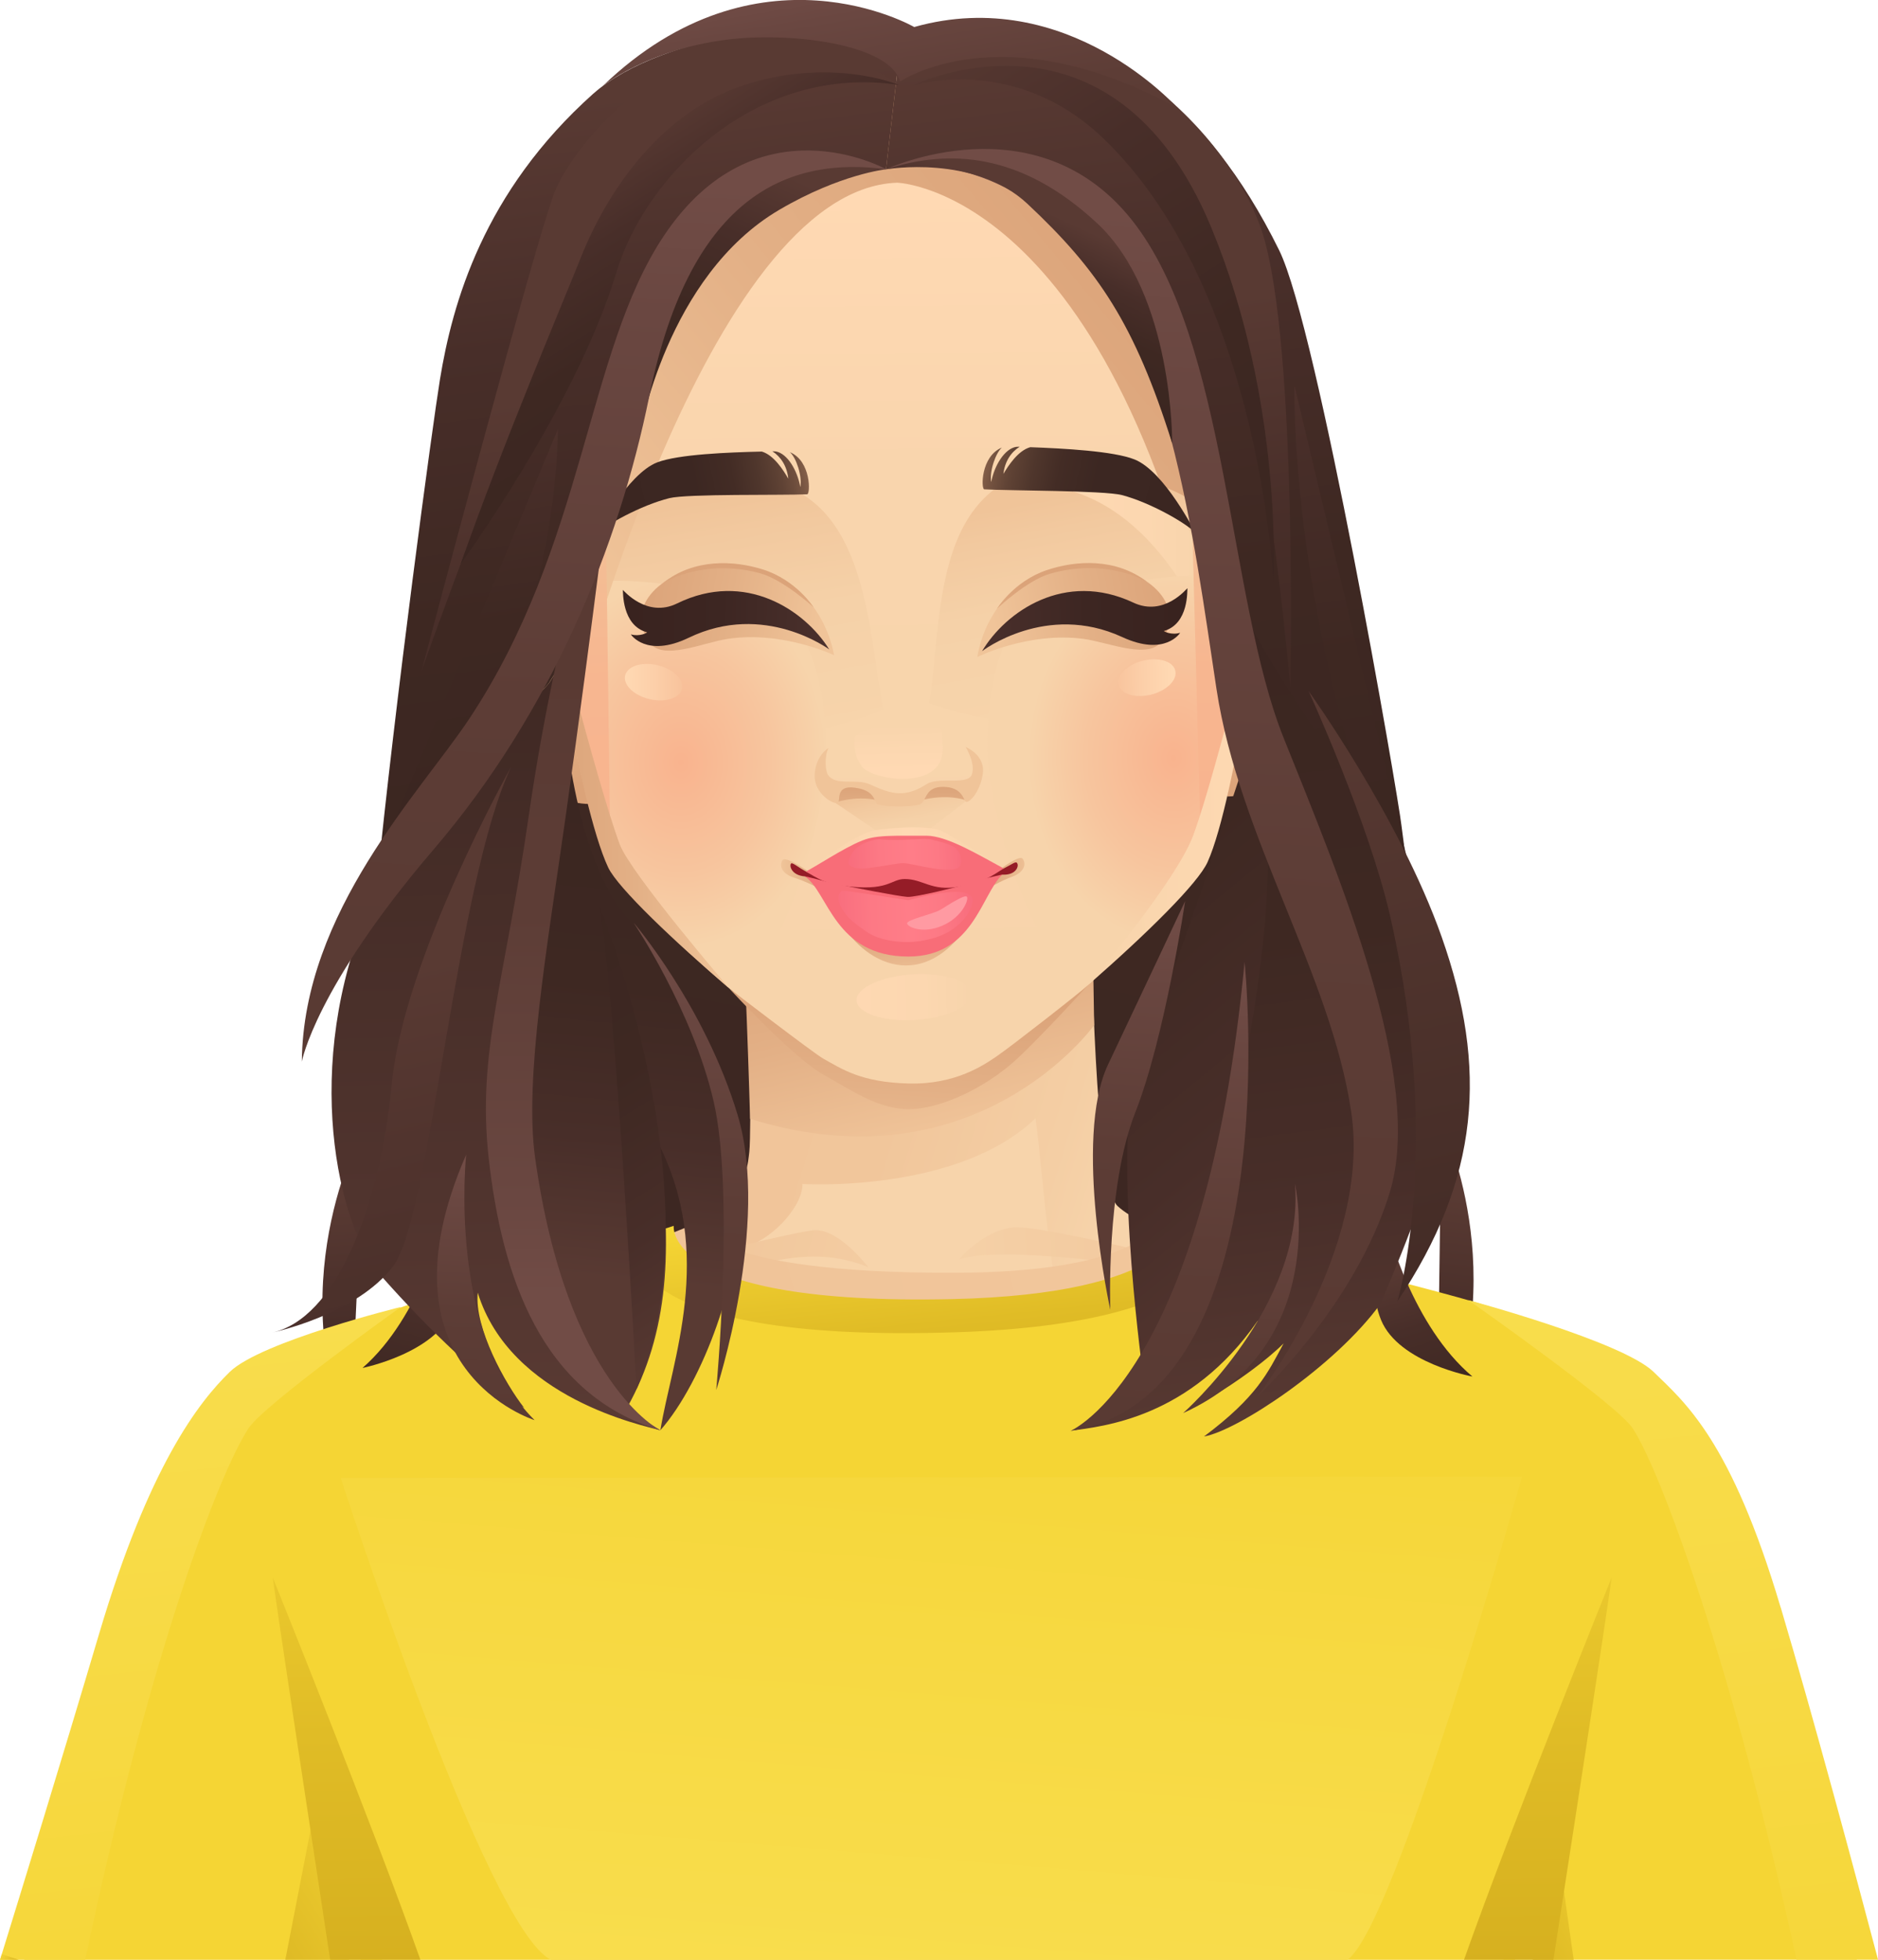 <?xml version="1.0" encoding="UTF-8"?>
<svg id="Layer_2" data-name="Layer 2" xmlns="http://www.w3.org/2000/svg" xmlns:xlink="http://www.w3.org/1999/xlink" viewBox="0 0 326.58 340.78">
  <defs>
    <style>
      .cls-1 {
        fill: url(#_ÂÁ_Ï_ÌÌ_È_ËÂÌÚ_1655-2);
      }

      .cls-2 {
        fill: #f5d534;
      }

      .cls-3 {
        fill: url(#_ÂÁ_Ï_ÌÌ_È_ËÂÌÚ_384);
      }

      .cls-4 {
        fill: url(#_ÂÁ_Ï_ÌÌ_È_ËÂÌÚ_126);
      }

      .cls-5 {
        fill: url(#_ÂÁ_Ï_ÌÌ_È_ËÂÌÚ_8-9);
      }

      .cls-6 {
        fill: url(#_ÂÁ_Ï_ÌÌ_È_ËÂÌÚ_8-8);
      }

      .cls-7 {
        fill: url(#_ÂÁ_Ï_ÌÌ_È_ËÂÌÚ_8-7);
      }

      .cls-8 {
        fill: url(#_ÂÁ_Ï_ÌÌ_È_ËÂÌÚ_8-6);
      }

      .cls-9 {
        fill: url(#_ÂÁ_Ï_ÌÌ_È_ËÂÌÚ_8-5);
      }

      .cls-10 {
        fill: url(#_ÂÁ_Ï_ÌÌ_È_ËÂÌÚ_8-4);
      }

      .cls-11 {
        fill: url(#_ÂÁ_Ï_ÌÌ_È_ËÂÌÚ_8-3);
      }

      .cls-12 {
        fill: url(#_ÂÁ_Ï_ÌÌ_È_ËÂÌÚ_8-2);
      }

      .cls-13 {
        fill: url(#radial-gradient-2);
      }

      .cls-14 {
        fill: url(#linear-gradient-8);
      }

      .cls-15 {
        fill: url(#linear-gradient-7);
      }

      .cls-16 {
        fill: url(#linear-gradient-5);
      }

      .cls-17 {
        fill: url(#linear-gradient-6);
      }

      .cls-18 {
        fill: url(#linear-gradient-9);
      }

      .cls-19 {
        fill: url(#linear-gradient-4);
      }

      .cls-20 {
        fill: url(#linear-gradient-3);
      }

      .cls-21 {
        fill: url(#linear-gradient-2);
      }

      .cls-22 {
        fill: url(#radial-gradient);
      }

      .cls-23 {
        fill: url(#_ÂÁ_Ï_ÌÌ_È_ËÂÌÚ_18-10);
      }

      .cls-24 {
        fill: url(#_ÂÁ_Ï_ÌÌ_È_ËÂÌÚ_126-2);
      }

      .cls-25 {
        fill: url(#linear-gradient);
      }

      .cls-26 {
        fill: url(#_ÂÁ_Ï_ÌÌ_È_ËÂÌÚ_7);
      }

      .cls-27 {
        fill: url(#_ÂÁ_Ï_ÌÌ_È_ËÂÌÚ_8);
      }

      .cls-28 {
        fill: #f0c499;
      }

      .cls-29 {
        fill: #951c27;
      }

      .cls-30 {
        fill: #ff9aa2;
      }

      .cls-31 {
        fill: #f86d78;
      }

      .cls-32 {
        fill: url(#linear-gradient-10);
      }

      .cls-33 {
        fill: url(#linear-gradient-11);
      }

      .cls-34 {
        fill: url(#linear-gradient-12);
      }

      .cls-35 {
        fill: url(#linear-gradient-13);
      }

      .cls-36 {
        fill: url(#linear-gradient-19);
      }

      .cls-37 {
        fill: url(#linear-gradient-14);
      }

      .cls-38 {
        fill: url(#linear-gradient-21);
      }

      .cls-39 {
        fill: url(#linear-gradient-20);
      }

      .cls-40 {
        fill: url(#linear-gradient-22);
      }

      .cls-41 {
        fill: url(#linear-gradient-23);
      }

      .cls-42 {
        fill: url(#linear-gradient-25);
      }

      .cls-43 {
        fill: url(#linear-gradient-15);
      }

      .cls-44 {
        fill: url(#linear-gradient-16);
      }

      .cls-45 {
        fill: url(#linear-gradient-17);
      }

      .cls-46 {
        fill: url(#linear-gradient-18);
      }

      .cls-47 {
        fill: url(#linear-gradient-24);
      }

      .cls-48 {
        fill: url(#linear-gradient-26);
      }

      .cls-49 {
        fill: #f7d4ab;
      }

      .cls-50 {
        fill: url(#_ÂÁ_Ï_ÌÌ_È_ËÂÌÚ_23-2);
      }

      .cls-51 {
        fill: url(#_ÂÁ_Ï_ÌÌ_È_ËÂÌÚ_46-2);
      }

      .cls-52 {
        fill: url(#_ÂÁ_Ï_ÌÌ_È_ËÂÌÚ_11-2);
      }

      .cls-53 {
        fill: url(#_ÂÁ_Ï_ÌÌ_È_ËÂÌÚ_1655);
      }

      .cls-54 {
        fill: url(#_ÂÁ_Ï_ÌÌ_È_ËÂÌÚ_18-7);
      }

      .cls-55 {
        fill: url(#_ÂÁ_Ï_ÌÌ_È_ËÂÌÚ_18-6);
      }

      .cls-56 {
        fill: url(#_ÂÁ_Ï_ÌÌ_È_ËÂÌÚ_18-9);
      }

      .cls-57 {
        fill: url(#_ÂÁ_Ï_ÌÌ_È_ËÂÌÚ_18-8);
      }

      .cls-58 {
        fill: url(#_ÂÁ_Ï_ÌÌ_È_ËÂÌÚ_18-3);
      }

      .cls-59 {
        fill: url(#_ÂÁ_Ï_ÌÌ_È_ËÂÌÚ_18-2);
      }

      .cls-60 {
        fill: url(#_ÂÁ_Ï_ÌÌ_È_ËÂÌÚ_18-5);
      }

      .cls-61 {
        fill: url(#_ÂÁ_Ï_ÌÌ_È_ËÂÌÚ_18-4);
      }

      .cls-62 {
        fill: url(#_ÂÁ_Ï_ÌÌ_È_ËÂÌÚ_8-10);
      }

      .cls-63 {
        fill: url(#_ÂÁ_Ï_ÌÌ_È_ËÂÌÚ_8-11);
      }

      .cls-64 {
        fill: url(#_ÂÁ_Ï_ÌÌ_È_ËÂÌÚ_8-15);
      }

      .cls-65 {
        fill: url(#_ÂÁ_Ï_ÌÌ_È_ËÂÌÚ_8-14);
      }

      .cls-66 {
        fill: url(#_ÂÁ_Ï_ÌÌ_È_ËÂÌÚ_8-17);
      }

      .cls-67 {
        fill: url(#_ÂÁ_Ï_ÌÌ_È_ËÂÌÚ_8-16);
      }

      .cls-68 {
        fill: url(#_ÂÁ_Ï_ÌÌ_È_ËÂÌÚ_8-13);
      }

      .cls-69 {
        fill: url(#_ÂÁ_Ï_ÌÌ_È_ËÂÌÚ_8-12);
      }

      .cls-70 {
        fill: url(#_ÂÁ_Ï_ÌÌ_È_ËÂÌÚ_72-2);
      }

      .cls-71 {
        fill: url(#_ÂÁ_Ï_ÌÌ_È_ËÂÌÚ_30-2);
      }

      .cls-72 {
        fill: url(#_ÂÁ_Ï_ÌÌ_È_ËÂÌÚ_30-3);
      }

      .cls-73 {
        fill: url(#_ÂÁ_Ï_ÌÌ_È_ËÂÌÚ_29-4);
      }

      .cls-74 {
        fill: url(#_ÂÁ_Ï_ÌÌ_È_ËÂÌÚ_29-6);
      }

      .cls-75 {
        fill: url(#_ÂÁ_Ï_ÌÌ_È_ËÂÌÚ_29-5);
      }

      .cls-76 {
        fill: url(#_ÂÁ_Ï_ÌÌ_È_ËÂÌÚ_29-3);
      }

      .cls-77 {
        fill: url(#_ÂÁ_Ï_ÌÌ_È_ËÂÌÚ_29-2);
      }

      .cls-78 {
        fill: url(#_ÂÁ_Ï_ÌÌ_È_ËÂÌÚ_72);
      }

      .cls-79 {
        fill: url(#_ÂÁ_Ï_ÌÌ_È_ËÂÌÚ_30);
      }

      .cls-80 {
        fill: url(#_ÂÁ_Ï_ÌÌ_È_ËÂÌÚ_14);
      }

      .cls-81 {
        fill: url(#_ÂÁ_Ï_ÌÌ_È_ËÂÌÚ_11);
      }

      .cls-82 {
        fill: url(#_ÂÁ_Ï_ÌÌ_È_ËÂÌÚ_10);
      }

      .cls-83 {
        fill: url(#_ÂÁ_Ï_ÌÌ_È_ËÂÌÚ_17);
      }

      .cls-84 {
        fill: url(#_ÂÁ_Ï_ÌÌ_È_ËÂÌÚ_18);
      }

      .cls-85 {
        fill: url(#_ÂÁ_Ï_ÌÌ_È_ËÂÌÚ_23);
      }

      .cls-86 {
        fill: url(#_ÂÁ_Ï_ÌÌ_È_ËÂÌÚ_55);
      }

      .cls-87 {
        fill: url(#_ÂÁ_Ï_ÌÌ_È_ËÂÌÚ_46);
      }

      .cls-88 {
        fill: url(#_ÂÁ_Ï_ÌÌ_È_ËÂÌÚ_45);
      }

      .cls-89 {
        fill: url(#_ÂÁ_Ï_ÌÌ_È_ËÂÌÚ_29);
      }
    </style>
    <linearGradient id="_ÂÁ_Ï_ÌÌ_È_ËÂÌÚ_8" data-name="¡ÂÁ˚ÏˇÌÌ˚È „‡‰ËÂÌÚ 8" x1="988.93" y1="813.3" x2="968.54" y2="742.41" gradientTransform="translate(-354.04 -850.02) rotate(22.66)" gradientUnits="userSpaceOnUse">
      <stop offset="0" stop-color="#3b2621"/>
      <stop offset=".39" stop-color="#3e2822"/>
      <stop offset=".71" stop-color="#482e29"/>
      <stop offset="1" stop-color="#593a33"/>
    </linearGradient>
    <linearGradient id="_ÂÁ_Ï_ÌÌ_È_ËÂÌÚ_8-2" data-name="¡ÂÁ˚ÏˇÌÌ˚È „‡‰ËÂÌÚ 8" x1="640.4" y1="952.54" x2="620.01" y2="881.65" gradientTransform="translate(355.11 -828.04) rotate(160.8) scale(1 -1)" xlink:href="#_ÂÁ_Ï_ÌÌ_È_ËÂÌÚ_8"/>
    <linearGradient id="_ÂÁ_Ï_ÌÌ_È_ËÂÌÚ_8-3" data-name="¡ÂÁ˚ÏˇÌÌ˚È „‡‰ËÂÌÚ 8" x1="440.07" y1="1036.62" x2="521.81" y2="562.55" gradientTransform="translate(-284.25 -731.54) rotate(1.72)" xlink:href="#_ÂÁ_Ï_ÌÌ_È_ËÂÌÚ_8"/>
    <linearGradient id="linear-gradient" x1="198.27" y1="224.31" x2="147.78" y2="231.75" gradientUnits="userSpaceOnUse">
      <stop offset="0" stop-color="#f0c499"/>
      <stop offset=".52" stop-color="#f1c69b"/>
      <stop offset=".85" stop-color="#f4cea4"/>
      <stop offset="1" stop-color="#f7d4ab"/>
    </linearGradient>
    <linearGradient id="linear-gradient-2" x1="109.09" y1="182.86" x2="195.28" y2="209.07" xlink:href="#linear-gradient"/>
    <linearGradient id="linear-gradient-3" x1="83.56" y1="142.08" x2="190.12" y2="206.82" gradientTransform="translate(-63.53 89.2) rotate(-16.11)" xlink:href="#linear-gradient"/>
    <linearGradient id="linear-gradient-4" x1="387.66" y1="767.35" x2="270.63" y2="800.22" gradientTransform="translate(79.56 -620.3) rotate(13.36)" xlink:href="#linear-gradient"/>
    <linearGradient id="linear-gradient-5" x1="123.89" y1="242.29" x2="260.68" y2="205.01" xlink:href="#linear-gradient"/>
    <linearGradient id="_ÂÁ_Ï_ÌÌ_È_ËÂÌÚ_29" data-name="¡ÂÁ˚ÏˇÌÌ˚È „‡‰ËÂÌÚ 29" x1="164.09" y1="244.59" x2="160.53" y2="210.28" gradientUnits="userSpaceOnUse">
      <stop offset="0" stop-color="#d6b01f"/>
      <stop offset=".42" stop-color="#e0bc26"/>
      <stop offset="1" stop-color="#f5d534"/>
    </linearGradient>
    <linearGradient id="linear-gradient-6" x1="155.57" y1="157.53" x2="164.91" y2="197.11" gradientUnits="userSpaceOnUse">
      <stop offset="0" stop-color="#dba379"/>
      <stop offset=".49" stop-color="#e3b086"/>
      <stop offset="1" stop-color="#f0c499"/>
    </linearGradient>
    <linearGradient id="_ÂÁ_Ï_ÌÌ_È_ËÂÌÚ_30" data-name="¡ÂÁ˚ÏˇÌÌ˚È „‡‰ËÂÌÚ 30" x1="164.59" y1="224.41" x2="153.73" y2="358.15" gradientUnits="userSpaceOnUse">
      <stop offset="0" stop-color="#f5d534"/>
      <stop offset=".47" stop-color="#f7d942"/>
      <stop offset="1" stop-color="#f9de4f"/>
    </linearGradient>
    <linearGradient id="_ÂÁ_Ï_ÌÌ_È_ËÂÌÚ_30-2" data-name="¡ÂÁ˚ÏˇÌÌ˚È „‡‰ËÂÌÚ 30" x1="44.6" y1="371.99" x2="27.11" y2="213.98" xlink:href="#_ÂÁ_Ï_ÌÌ_È_ËÂÌÚ_30"/>
    <linearGradient id="_ÂÁ_Ï_ÌÌ_È_ËÂÌÚ_29-2" data-name="¡ÂÁ˚ÏˇÌÌ˚È „‡‰ËÂÌÚ 29" x1="30.92" y1="341.09" x2="68.13" y2="317.98" xlink:href="#_ÂÁ_Ï_ÌÌ_È_ËÂÌÚ_29"/>
    <linearGradient id="_ÂÁ_Ï_ÌÌ_È_ËÂÌÚ_29-3" data-name="¡ÂÁ˚ÏˇÌÌ˚È „‡‰ËÂÌÚ 29" x1="4.54" y1="341.33" x2="-.15" y2="340.22" xlink:href="#_ÂÁ_Ï_ÌÌ_È_ËÂÌÚ_29"/>
    <linearGradient id="_ÂÁ_Ï_ÌÌ_È_ËÂÌÚ_29-4" data-name="¡ÂÁ˚ÏˇÌÌ˚È „‡‰ËÂÌÚ 29" x1="60.75" y1="341.75" x2="59.39" y2="245.78" xlink:href="#_ÂÁ_Ï_ÌÌ_È_ËÂÌÚ_29"/>
    <linearGradient id="_ÂÁ_Ï_ÌÌ_È_ËÂÌÚ_29-5" data-name="¡ÂÁ˚ÏˇÌÌ˚È „‡‰ËÂÌÚ 29" x1="249.15" y1="337.31" x2="281.42" y2="317.27" xlink:href="#_ÂÁ_Ï_ÌÌ_È_ËÂÌÚ_29"/>
    <linearGradient id="_ÂÁ_Ï_ÌÌ_È_ËÂÌÚ_29-6" data-name="¡ÂÁ˚ÏˇÌÌ˚È „‡‰ËÂÌÚ 29" x1="267.91" y1="341.6" x2="266.56" y2="246.36" xlink:href="#_ÂÁ_Ï_ÌÌ_È_ËÂÌÚ_29"/>
    <linearGradient id="_ÂÁ_Ï_ÌÌ_È_ËÂÌÚ_30-3" data-name="¡ÂÁ˚ÏˇÌÌ˚È „‡‰ËÂÌÚ 30" x1="301.96" y1="382.88" x2="282.01" y2="202.59" xlink:href="#_ÂÁ_Ï_ÌÌ_È_ËÂÌÚ_30"/>
    <linearGradient id="_ÂÁ_Ï_ÌÌ_È_ËÂÌÚ_14" data-name="¡ÂÁ˚ÏˇÌÌ˚È „‡‰ËÂÌÚ 14" x1="420.51" y1="708.7" x2="420.41" y2="708.44" gradientTransform="translate(-270.39 -689.81) rotate(-.52)" gradientUnits="userSpaceOnUse">
      <stop offset="0" stop-color="#cb8076"/>
      <stop offset=".31" stop-color="#b76f65"/>
      <stop offset=".95" stop-color="#86443a"/>
      <stop offset="1" stop-color="#824137"/>
    </linearGradient>
    <linearGradient id="_ÂÁ_Ï_ÌÌ_È_ËÂÌÚ_18" data-name="¡ÂÁ˚ÏˇÌÌ˚È „‡‰ËÂÌÚ 18" x1="369.71" y1="830.05" x2="361.64" y2="804.88" gradientTransform="translate(-268 -694.28) rotate(.21)" gradientUnits="userSpaceOnUse">
      <stop offset="0" stop-color="#dba379"/>
      <stop offset=".49" stop-color="#e3b086"/>
      <stop offset="1" stop-color="#f0c499"/>
    </linearGradient>
    <linearGradient id="linear-gradient-7" x1="-2660.33" y1="985.28" x2="-2658.68" y2="1042.72" gradientTransform="translate(2747.46 -717.27) rotate(-.52)" xlink:href="#linear-gradient-6"/>
    <linearGradient id="_ÂÁ_Ï_ÌÌ_È_ËÂÌÚ_18-2" data-name="¡ÂÁ˚ÏˇÌÌ˚È „‡‰ËÂÌÚ 18" x1="484.39" y1="810.32" x2="503.8" y2="810.32" xlink:href="#_ÂÁ_Ï_ÌÌ_È_ËÂÌÚ_18"/>
    <linearGradient id="linear-gradient-8" x1="-972.78" y1="985.26" x2="-971.14" y2="1042.7" gradientTransform="translate(-759.79 -685.33) rotate(179.48) scale(1 -1)" xlink:href="#linear-gradient-6"/>
    <linearGradient id="_ÂÁ_Ï_ÌÌ_È_ËÂÌÚ_384" data-name="¡ÂÁ˚ÏˇÌÌ˚È „‡‰ËÂÌÚ 384" x1="419.87" y1="726.07" x2="419.64" y2="881.63" gradientTransform="translate(-270.39 -689.81) rotate(-.52)" gradientUnits="userSpaceOnUse">
      <stop offset="0" stop-color="#ffd9b3"/>
      <stop offset=".32" stop-color="#f9d5ad"/>
      <stop offset="1" stop-color="#f7d4ab"/>
    </linearGradient>
    <linearGradient id="linear-gradient-9" x1="391.43" y1="824.44" x2="384.37" y2="780.72" gradientTransform="translate(-270.39 -689.81) rotate(-.52)" gradientUnits="userSpaceOnUse">
      <stop offset="0" stop-color="#f7d4ab"/>
      <stop offset=".52" stop-color="#f5d1a8"/>
      <stop offset=".85" stop-color="#f2c99f"/>
      <stop offset="1" stop-color="#f0c499"/>
    </linearGradient>
    <radialGradient id="radial-gradient" cx="136.3" cy="825.79" fx="136.3" fy="825.79" r="32.15" gradientTransform="translate(3.25 -692.16) rotate(-.52) scale(.79 1)" gradientUnits="userSpaceOnUse">
      <stop offset="0" stop-color="#f9b38e"/>
      <stop offset=".61" stop-color="#f7c59e"/>
      <stop offset="1" stop-color="#f7d4ab"/>
    </radialGradient>
    <linearGradient id="linear-gradient-10" x1="405.18" y1="867.03" x2="431.37" y2="867.03" gradientTransform="translate(-270.39 -689.81) rotate(-.52)" gradientUnits="userSpaceOnUse">
      <stop offset="0" stop-color="#ffd9b3"/>
      <stop offset=".68" stop-color="#fcd7b0"/>
      <stop offset="1" stop-color="#f7d4ab"/>
    </linearGradient>
    <linearGradient id="_ÂÁ_Ï_ÌÌ_È_ËÂÌÚ_18-3" data-name="¡ÂÁ˚ÏˇÌÌ˚È „‡‰ËÂÌÚ 18" x1="466.76" y1="738.34" x2="378.26" y2="810.73" gradientTransform="translate(-270.39 -689.81) rotate(-.52)" xlink:href="#_ÂÁ_Ï_ÌÌ_È_ËÂÌÚ_18"/>
    <linearGradient id="_ÂÁ_Ï_ÌÌ_È_ËÂÌÚ_72" data-name="¡ÂÁ˚ÏˇÌÌ˚È „‡‰ËÂÌÚ 72" x1="368.93" y1="849.45" x2="364.44" y2="773.71" gradientTransform="translate(-270.39 -689.81) rotate(-.52)" gradientUnits="userSpaceOnUse">
      <stop offset="0" stop-color="#f9b38e"/>
      <stop offset=".5" stop-color="#f7b690"/>
      <stop offset=".9" stop-color="#f2c096"/>
      <stop offset="1" stop-color="#f0c499"/>
    </linearGradient>
    <linearGradient id="linear-gradient-11" x1="453.83" y1="817.89" x2="447.03" y2="780.24" xlink:href="#linear-gradient-9"/>
    <linearGradient id="_ÂÁ_Ï_ÌÌ_È_ËÂÌÚ_18-4" data-name="¡ÂÁ˚ÏˇÌÌ˚È „‡‰ËÂÌÚ 18" x1="357.83" y1="829.05" x2="389.35" y2="829.05" gradientTransform="translate(-270.39 -689.81) rotate(-.52)" xlink:href="#_ÂÁ_Ï_ÌÌ_È_ËÂÌÚ_18"/>
    <linearGradient id="linear-gradient-12" x1="440.28" y1="790.11" x2="473.03" y2="790.11" xlink:href="#linear-gradient-10"/>
    <radialGradient id="radial-gradient-2" cx="2359.75" cy="826.09" fx="2359.75" fy="826.09" r="32.15" gradientTransform="translate(2060.79 -711.14) rotate(179.48) scale(.79 -1)" xlink:href="#radial-gradient"/>
    <linearGradient id="_ÂÁ_Ï_ÌÌ_È_ËÂÌÚ_72-2" data-name="¡ÂÁ˚ÏˇÌÌ˚È „‡‰ËÂÌÚ 72" x1="-67.24" y1="845.66" x2="-71.41" y2="775.39" gradientTransform="translate(133.14 -693.45) rotate(179.48) scale(1 -1)" xlink:href="#_ÂÁ_Ï_ÌÌ_È_ËÂÌÚ_72"/>
    <linearGradient id="linear-gradient-13" x1="421.37" y1="842.21" x2="419.16" y2="831.21" xlink:href="#linear-gradient-9"/>
    <linearGradient id="linear-gradient-14" x1="419.63" y1="830.33" x2="419.57" y2="838.97" gradientTransform="translate(-270.39 -689.81) rotate(-.52)" xlink:href="#linear-gradient-6"/>
    <linearGradient id="_ÂÁ_Ï_ÌÌ_È_ËÂÌÚ_23" data-name="¡ÂÁ˚ÏˇÌÌ˚È „‡‰ËÂÌÚ 23" x1="419.11" y1="818.58" x2="419.23" y2="827.44" gradientTransform="translate(-270.39 -689.81) rotate(-.52)" gradientUnits="userSpaceOnUse">
      <stop offset="0" stop-color="#f7d4ab"/>
      <stop offset="1" stop-color="#ffd9b3"/>
    </linearGradient>
    <linearGradient id="_ÂÁ_Ï_ÌÌ_È_ËÂÌÚ_23-2" data-name="¡ÂÁ˚ÏˇÌÌ˚È „‡‰ËÂÌÚ 23" x1="451.81" y1="829.01" x2="483.36" y2="829.01" xlink:href="#_ÂÁ_Ï_ÌÌ_È_ËÂÌÚ_23"/>
    <linearGradient id="_ÂÁ_Ï_ÌÌ_È_ËÂÌÚ_18-5" data-name="¡ÂÁ˚ÏˇÌÌ˚È „‡‰ËÂÌÚ 18" x1="420.48" y1="866.61" x2="418.2" y2="899.72" gradientTransform="translate(-270.39 -689.81) rotate(-.52)" xlink:href="#_ÂÁ_Ï_ÌÌ_È_ËÂÌÚ_18"/>
    <linearGradient id="_ÂÁ_Ï_ÌÌ_È_ËÂÌÚ_11" data-name="¡ÂÁ˚ÏˇÌÌ˚È „‡‰ËÂÌÚ 11" x1="702.77" y1="741.88" x2="747.14" y2="740.84" gradientTransform="translate(-718.7 -519.52) rotate(-10.07)" gradientUnits="userSpaceOnUse">
      <stop offset="0" stop-color="#3b2621"/>
      <stop offset=".41" stop-color="#3c2722"/>
      <stop offset=".56" stop-color="#432c25"/>
      <stop offset=".66" stop-color="#4f362c"/>
      <stop offset=".75" stop-color="#604335"/>
      <stop offset=".82" stop-color="#765441"/>
      <stop offset=".88" stop-color="#916950"/>
      <stop offset=".94" stop-color="#b18262"/>
      <stop offset=".99" stop-color="#d69f76"/>
      <stop offset="1" stop-color="#dba379"/>
    </linearGradient>
    <linearGradient id="_ÂÁ_Ï_ÌÌ_È_ËÂÌÚ_11-2" data-name="¡ÂÁ˚ÏˇÌÌ˚È „‡‰ËÂÌÚ 11" x1="335.9" y1="903.76" x2="380.28" y2="902.72" gradientTransform="translate(708.89 -736.45) rotate(-169.12) scale(1 -1)" xlink:href="#_ÂÁ_Ï_ÌÌ_È_ËÂÌÚ_11"/>
    <linearGradient id="_ÂÁ_Ï_ÌÌ_È_ËÂÌÚ_126" data-name="¡ÂÁ˚ÏˇÌÌ˚È „‡‰ËÂÌÚ 126" x1="-43.37" y1="327.13" x2="-42.59" y2="327.13" gradientTransform="translate(648.74 4305.2) rotate(.2) scale(12.79 -12.79)" gradientUnits="userSpaceOnUse">
      <stop offset="0" stop-color="#ffd9b3"/>
      <stop offset=".52" stop-color="#fccfa9"/>
      <stop offset="1" stop-color="#f8c39c"/>
    </linearGradient>
    <linearGradient id="_ÂÁ_Ï_ÌÌ_È_ËÂÌÚ_126-2" data-name="¡ÂÁ˚ÏˇÌÌ˚È „‡‰ËÂÌÚ 126" x1="-47.65" y1="327.08" x2="-46.87" y2="327.08" gradientTransform="translate(-314.12 4314.02) rotate(178.75) scale(12.79)" xlink:href="#_ÂÁ_Ï_ÌÌ_È_ËÂÌÚ_126"/>
    <linearGradient id="_ÂÁ_Ï_ÌÌ_È_ËÂÌÚ_18-6" data-name="¡ÂÁ˚ÏˇÌÌ˚È „‡‰ËÂÌÚ 18" x1="-125.46" y1="402.27" x2="-124.61" y2="402.27" gradientTransform="translate(-7468.02 -13875.81) rotate(168.56) scale(37.84 -37.84)" xlink:href="#_ÂÁ_Ï_ÌÌ_È_ËÂÌÚ_18"/>
    <linearGradient id="_ÂÁ_Ï_ÌÌ_È_ËÂÌÚ_1655" data-name="¡ÂÁ˚ÏˇÌÌ˚È „‡‰ËÂÌÚ 1655" x1="-78.63" y1="358.89" x2="-77.8" y2="358.89" gradientTransform="translate(4171.59 15564.88) rotate(-2.16) scale(43.46 -43.46)" gradientUnits="userSpaceOnUse">
      <stop offset="0" stop-color="#4d322e"/>
      <stop offset=".06" stop-color="#4a302c"/>
      <stop offset=".55" stop-color="#3d2622"/>
      <stop offset="1" stop-color="#39231f"/>
    </linearGradient>
    <linearGradient id="_ÂÁ_Ï_ÌÌ_È_ËÂÌÚ_18-7" data-name="¡ÂÁ˚ÏˇÌÌ˚È „‡‰ËÂÌÚ 18" x1="185.3" y1="105.37" x2="184.35" y2="126" gradientTransform="translate(7.55 -13.35) rotate(3.26)" xlink:href="#_ÂÁ_Ï_ÌÌ_È_ËÂÌÚ_18"/>
    <linearGradient id="_ÂÁ_Ï_ÌÌ_È_ËÂÌÚ_18-8" data-name="¡ÂÁ˚ÏˇÌÌ˚È „‡‰ËÂÌÚ 18" x1="-129.45" y1="403.18" x2="-128.6" y2="403.18" gradientTransform="translate(7702.76 -14007.98) rotate(10.48) scale(37.84)" xlink:href="#_ÂÁ_Ï_ÌÌ_È_ËÂÌÚ_18"/>
    <linearGradient id="_ÂÁ_Ï_ÌÌ_È_ËÂÌÚ_1655-2" data-name="¡ÂÁ˚ÏˇÌÌ˚È „‡‰ËÂÌÚ 1655" x1="-75.08" y1="358.67" x2="-74.25" y2="358.67" gradientTransform="translate(-3443.47 15622.99) rotate(-178.8) scale(43.46)" xlink:href="#_ÂÁ_Ï_ÌÌ_È_ËÂÌÚ_1655"/>
    <linearGradient id="_ÂÁ_Ï_ÌÌ_È_ËÂÌÚ_18-9" data-name="¡ÂÁ˚ÏˇÌÌ˚È „‡‰ËÂÌÚ 18" x1="339.76" y1="99.64" x2="338.8" y2="120.28" gradientTransform="translate(459.74 -22) rotate(175.78) scale(1 -1)" xlink:href="#_ÂÁ_Ï_ÌÌ_È_ËÂÌÚ_18"/>
    <linearGradient id="_ÂÁ_Ï_ÌÌ_È_ËÂÌÚ_17" data-name="¡ÂÁ˚ÏˇÌÌ˚È „‡‰ËÂÌÚ 17" x1="135.82" y1="153.15" x2="146.34" y2="153.15" gradientUnits="userSpaceOnUse">
      <stop offset="0" stop-color="#f0c499"/>
      <stop offset=".51" stop-color="#e3b086"/>
      <stop offset="1" stop-color="#dba379"/>
    </linearGradient>
    <linearGradient id="_ÂÁ_Ï_ÌÌ_È_ËÂÌÚ_18-10" data-name="¡ÂÁ˚ÏˇÌÌ˚È „‡‰ËÂÌÚ 18" x1="169.32" y1="153.15" x2="179.46" y2="153.15" gradientTransform="matrix(1,0,0,1,0,0)" xlink:href="#_ÂÁ_Ï_ÌÌ_È_ËÂÌÚ_18"/>
    <linearGradient id="linear-gradient-15" x1="157.64" y1="159.91" x2="158.6" y2="170.33" xlink:href="#linear-gradient-6"/>
    <linearGradient id="_ÂÁ_Ï_ÌÌ_È_ËÂÌÚ_45" data-name="¡ÂÁ˚ÏˇÌÌ˚È „‡‰ËÂÌÚ 45" x1="140.66" y1="147.56" x2="174.07" y2="147.56" gradientUnits="userSpaceOnUse">
      <stop offset="0" stop-color="#f8d4ac"/>
      <stop offset=".52" stop-color="#ffd9b3"/>
      <stop offset="1" stop-color="#f7d4ab"/>
    </linearGradient>
    <linearGradient id="linear-gradient-16" x1="-283.73" y1="265.55" x2="-254.1" y2="265.55" gradientTransform="translate(327.6 -78.65) rotate(-1.96) scale(.66 .83) skewX(.04)" gradientUnits="userSpaceOnUse">
      <stop offset="0" stop-color="#f96e7e"/>
      <stop offset=".03" stop-color="#f9707f"/>
      <stop offset=".25" stop-color="#fd7985"/>
      <stop offset=".53" stop-color="#ff7d88"/>
      <stop offset=".76" stop-color="#fd7985"/>
      <stop offset="1" stop-color="#f86d7d"/>
      <stop offset="1" stop-color="#f86d7d"/>
    </linearGradient>
    <linearGradient id="linear-gradient-17" x1="-46.21" y1="189.36" x2="-15.87" y2="189.36" gradientTransform="translate(174.89 -30.9) rotate(-1.97) scale(.77 1) skewX(.04)" xlink:href="#linear-gradient-16"/>
    <linearGradient id="_ÂÁ_Ï_ÌÌ_È_ËÂÌÚ_8-4" data-name="¡ÂÁ˚ÏˇÌÌ˚È „‡‰ËÂÌÚ 8" x1="417.86" y1="812.61" x2="504.87" y2="920.07" gradientTransform="translate(-270.39 -689.81) rotate(-.52)" xlink:href="#_ÂÁ_Ï_ÌÌ_È_ËÂÌÚ_8"/>
    <linearGradient id="_ÂÁ_Ï_ÌÌ_È_ËÂÌÚ_8-5" data-name="¡ÂÁ˚ÏˇÌÌ˚È „‡‰ËÂÌÚ 8" x1="516.49" y1="951.46" x2="505.82" y2="914.36" gradientTransform="translate(-270.39 -689.81) rotate(-.52)" xlink:href="#_ÂÁ_Ï_ÌÌ_È_ËÂÌÚ_8"/>
    <linearGradient id="_ÂÁ_Ï_ÌÌ_È_ËÂÌÚ_8-6" data-name="¡ÂÁ˚ÏˇÌÌ˚È „‡‰ËÂÌÚ 8" x1="233.45" y1="948.19" x2="222.78" y2="911.09" gradientTransform="translate(289.46 -694.88) rotate(179.48) scale(1 -1)" xlink:href="#_ÂÁ_Ï_ÌÌ_È_ËÂÌÚ_8"/>
    <linearGradient id="_ÂÁ_Ï_ÌÌ_È_ËÂÌÚ_8-7" data-name="¡ÂÁ˚ÏˇÌÌ˚È „‡‰ËÂÌÚ 8" x1="377.51" y1="832.43" x2="368.75" y2="915.71" gradientTransform="translate(-270.39 -689.81) rotate(-.52)" xlink:href="#_ÂÁ_Ï_ÌÌ_È_ËÂÌÚ_8"/>
    <linearGradient id="_ÂÁ_Ï_ÌÌ_È_ËÂÌÚ_46" data-name="¡ÂÁ˚ÏˇÌÌ˚È „‡‰ËÂÌÚ 46" x1="484.91" y1="944.54" x2="467.94" y2="803.37" gradientTransform="translate(-270.39 -689.81) rotate(-.52)" gradientUnits="userSpaceOnUse">
      <stop offset="0" stop-color="#593a33"/>
      <stop offset=".29" stop-color="#482e29"/>
      <stop offset=".61" stop-color="#3e2822"/>
      <stop offset="1" stop-color="#3b2621"/>
    </linearGradient>
    <linearGradient id="_ÂÁ_Ï_ÌÌ_È_ËÂÌÚ_8-8" data-name="¡ÂÁ˚ÏˇÌÌ˚È „‡‰ËÂÌÚ 8" x1="470.96" y1="853.5" x2="452.8" y2="702.46" gradientTransform="translate(-270.39 -689.81) rotate(-.52)" xlink:href="#_ÂÁ_Ï_ÌÌ_È_ËÂÌÚ_8"/>
    <linearGradient id="_ÂÁ_Ï_ÌÌ_È_ËÂÌÚ_8-9" data-name="¡ÂÁ˚ÏˇÌÌ˚È „‡‰ËÂÌÚ 8" x1="383.43" y1="851.14" x2="366.53" y2="710.53" gradientTransform="translate(-270.39 -689.81) rotate(-.52)" xlink:href="#_ÂÁ_Ï_ÌÌ_È_ËÂÌÚ_8"/>
    <linearGradient id="_ÂÁ_Ï_ÌÌ_È_ËÂÌÚ_55" data-name="¡ÂÁ˚ÏˇÌÌ˚È „‡‰ËÂÌÚ 55" x1="348.63" y1="938.68" x2="346.9" y2="787.2" gradientTransform="translate(-270.39 -689.81) rotate(-.52)" gradientUnits="userSpaceOnUse">
      <stop offset="0" stop-color="#593a33"/>
      <stop offset=".19" stop-color="#52352f"/>
      <stop offset="1" stop-color="#3b2621"/>
    </linearGradient>
    <linearGradient id="linear-gradient-18" x1="453.43" y1="928.63" x2="466.86" y2="730.94" gradientTransform="translate(-270.39 -689.81) rotate(-.52)" gradientUnits="userSpaceOnUse">
      <stop offset="0" stop-color="#593a33"/>
      <stop offset=".4" stop-color="#5d3d36"/>
      <stop offset=".85" stop-color="#6a4741"/>
      <stop offset="1" stop-color="#714c46"/>
    </linearGradient>
    <linearGradient id="_ÂÁ_Ï_ÌÌ_È_ËÂÌÚ_8-10" data-name="¡ÂÁ˚ÏˇÌÌ˚È „‡‰ËÂÌÚ 8" x1="396.76" y1="894.61" x2="378.39" y2="759.42" gradientTransform="translate(-270.39 -689.81) rotate(-.52)" xlink:href="#_ÂÁ_Ï_ÌÌ_È_ËÂÌÚ_8"/>
    <linearGradient id="_ÂÁ_Ï_ÌÌ_È_ËÂÌÚ_8-11" data-name="¡ÂÁ˚ÏˇÌÌ˚È „‡‰ËÂÌÚ 8" x1="475.45" y1="883.92" x2="457.07" y2="748.72" gradientTransform="translate(-270.39 -689.81) rotate(-.52)" xlink:href="#_ÂÁ_Ï_ÌÌ_È_ËÂÌÚ_8"/>
    <linearGradient id="_ÂÁ_Ï_ÌÌ_È_ËÂÌÚ_10" data-name="¡ÂÁ˚ÏˇÌÌ˚È „‡‰ËÂÌÚ 10" x1="355.35" y1="989.63" x2="327.62" y2="862.07" gradientTransform="translate(-270.39 -689.81) rotate(-.52)" gradientUnits="userSpaceOnUse">
      <stop offset="0" stop-color="#3b2621"/>
      <stop offset=".77" stop-color="#51342e"/>
      <stop offset="1" stop-color="#593a33"/>
    </linearGradient>
    <linearGradient id="linear-gradient-19" x1="363.07" y1="807.34" x2="361.68" y2="918.61" xlink:href="#linear-gradient-18"/>
    <linearGradient id="linear-gradient-20" x1="461.78" y1="941.08" x2="467.01" y2="864.2" xlink:href="#linear-gradient-18"/>
    <linearGradient id="linear-gradient-21" x1="457.28" y1="919.66" x2="461.79" y2="853.37" xlink:href="#linear-gradient-18"/>
    <linearGradient id="linear-gradient-22" x1="378.92" y1="932.06" x2="383.96" y2="857.82" xlink:href="#linear-gradient-18"/>
    <linearGradient id="linear-gradient-23" x1="345.67" y1="937.97" x2="348.52" y2="896.01" xlink:href="#linear-gradient-18"/>
    <linearGradient id="linear-gradient-24" x1="476.78" y1="939.15" x2="479.35" y2="901.32" xlink:href="#linear-gradient-18"/>
    <linearGradient id="linear-gradient-25" x1="421.6" y1="728.3" x2="415.4" y2="689.7" xlink:href="#linear-gradient-18"/>
    <linearGradient id="_ÂÁ_Ï_ÌÌ_È_ËÂÌÚ_8-12" data-name="¡ÂÁ˚ÏˇÌÌ˚È „‡‰ËÂÌÚ 8" x1="439.17" y1="754.19" x2="449.57" y2="732.45" gradientTransform="translate(-270.39 -689.81) rotate(-.52)" xlink:href="#_ÂÁ_Ï_ÌÌ_È_ËÂÌÚ_8"/>
    <linearGradient id="_ÂÁ_Ï_ÌÌ_È_ËÂÌÚ_8-13" data-name="¡ÂÁ˚ÏˇÌÌ˚È „‡‰ËÂÌÚ 8" x1="383.8" y1="766.48" x2="403.58" y2="725.17" gradientTransform="translate(-270.39 -689.81) rotate(-.52)" xlink:href="#_ÂÁ_Ï_ÌÌ_È_ËÂÌÚ_8"/>
    <linearGradient id="_ÂÁ_Ï_ÌÌ_È_ËÂÌÚ_8-14" data-name="¡ÂÁ˚ÏˇÌÌ˚È „‡‰ËÂÌÚ 8" x1="493.26" y1="793.98" x2="432.25" y2="693.45" gradientTransform="translate(-270.39 -689.81) rotate(-.52)" xlink:href="#_ÂÁ_Ï_ÌÌ_È_ËÂÌÚ_8"/>
    <linearGradient id="_ÂÁ_Ï_ÌÌ_È_ËÂÌÚ_8-15" data-name="¡ÂÁ˚ÏˇÌÌ˚È „‡‰ËÂÌÚ 8" x1="390.51" y1="764.01" x2="364.21" y2="720.68" gradientTransform="translate(-270.39 -689.81) rotate(-.52)" xlink:href="#_ÂÁ_Ï_ÌÌ_È_ËÂÌÚ_8"/>
    <linearGradient id="_ÂÁ_Ï_ÌÌ_È_ËÂÌÚ_8-16" data-name="¡ÂÁ˚ÏˇÌÌ˚È „‡‰ËÂÌÚ 8" x1="505.03" y1="852.65" x2="488.04" y2="737.56" gradientTransform="translate(-270.39 -689.81) rotate(-.52)" xlink:href="#_ÂÁ_Ï_ÌÌ_È_ËÂÌÚ_8"/>
    <linearGradient id="_ÂÁ_Ï_ÌÌ_È_ËÂÌÚ_8-17" data-name="¡ÂÁ˚ÏˇÌÌ˚È „‡‰ËÂÌÚ 8" x1="348.18" y1="832.26" x2="336.81" y2="755.21" gradientTransform="translate(-270.39 -689.81) rotate(-.52)" xlink:href="#_ÂÁ_Ï_ÌÌ_È_ËÂÌÚ_8"/>
    <linearGradient id="_ÂÁ_Ï_ÌÌ_È_ËÂÌÚ_7" data-name="¡ÂÁ˚ÏˇÌÌ˚È „‡‰ËÂÌÚ 7" x1="523.38" y1="953.05" x2="492.89" y2="812.54" gradientTransform="translate(-270.39 -689.81) rotate(-.52)" gradientUnits="userSpaceOnUse">
      <stop offset="0" stop-color="#3b2621"/>
      <stop offset=".38" stop-color="#472e28"/>
      <stop offset="1" stop-color="#593a33"/>
    </linearGradient>
    <linearGradient id="linear-gradient-26" x1="361.26" y1="875.42" x2="371.53" y2="724.39" xlink:href="#linear-gradient-18"/>
    <linearGradient id="_ÂÁ_Ï_ÌÌ_È_ËÂÌÚ_46-2" data-name="¡ÂÁ˚ÏˇÌÌ˚È „‡‰ËÂÌÚ 46" x1="390.33" y1="926.73" x2="347.45" y2="856.07" xlink:href="#_ÂÁ_Ï_ÌÌ_È_ËÂÌÚ_46"/>
  </defs>
  <g id="Layer_1-2" data-name="Layer 1">
    <g>
      <g>
        <path class="cls-27" d="M250.66,195.17s13.06,26.62-.75,55.07l.75-55.07Z"/>
        <path class="cls-12" d="M63.41,195.73s-14.64,25.78-2.57,55.02l2.57-55.02Z"/>
        <path class="cls-11" d="M159.04,14.77s44.19-1.36,58.83,34.38c14.64,35.75,16.04,93.83,18.09,109.99s-8.09,66.1-8.09,66.1l-140.96,3.42s-5.4-114.67-1.18-136.45c4.22-21.79,73.31-77.43,73.31-77.43Z"/>
      </g>
      <path class="cls-49" d="M185.79,143.24s2.56,63.85,8.5,68.3c7.53,5.65,81.88,22.12,86.62,27.53,11.81,13.47,13.3,6.94,16.27,35.16,2.97,28.22-263.41,3.66-263.41,3.66,0,0,7.04-38.03,14.97-41.9,23.11-11.3,63.27-17.65,73.9-21.53,14.89-5.44,12.65-62.3,12.65-62.3l50.5-8.91Z"/>
      <path class="cls-25" d="M151.47,232.75s3.56-6.26,15.53-3.83c0,0-12.3,1.39-15.53,3.83Z"/>
      <path class="cls-21" d="M194.34,209.72c-4.02-3.82-4.56-48.38-4.56-48.38,0,0-58.57,3.22-59.48,2.19.05,4.12.4,33.65,0,36.78-.47,3.57.15,14.26-40.03,22.88,0,0,13.7-.69,38.97-6.27,4.53-1,10.31-6.84,10.31-11.04,0,0,26.92,1.67,40.53-11.43,1.41,10.37,2.72,33.74,6.05,35.9,3.33,2.16,33.21,5.48,33.21,5.48l3.95-14c-8.56-2.07-24.92-8.29-28.94-12.11Z"/>
      <path class="cls-20" d="M150.98,220.33s-5-6.58-9.27-6.42c-4.27.16-42.52,10.34-47.98,10.83,0,0,14.58-.31,26.31-2.26,11.72-1.96,20.05-6.5,30.94-2.15Z"/>
      <path class="cls-19" d="M166.78,219s4.16-5.09,9.52-5.58c5.37-.49,42.82,8.92,49.5,11.21,0,0-47.98-9.31-59.02-5.63Z"/>
      <path class="cls-16" d="M102.35,220.3s-2.95,43.89,53.2,41.12c56.15-2.77,63.75-41.35,63.75-41.35l-18.75-6.53s-4.16,7.7-34.44,7.78c-44.03.13-44.72-8.73-44.72-8.73l-19.04,7.71Z"/>
      <path class="cls-2" d="M264.76,329.71c.73-17.64,33.06-81.23,20.35-91.09-4.13-3.21-17.19-9.09-31.56-13.03-19.94-5.48-41.44-10.22-41.44-10.22,0,0-10.08,14.16-52.71,12.66-49.01-1.73-49.17-12.66-49.17-12.66l-39.03,11.45-25.46,9.01c0,1.71,12.06,75.13,16.98,104.95h200.71c.42-5.89.9-10.97,1.32-11.06Z"/>
      <path class="cls-89" d="M110.25,215.37s-5.16,18.38,56.39,16.28c45.63-1.56,45.48-16.28,45.48-16.28l-6.84-2.21s-.82,11.87-39.78,12.74c-50.25,1.11-48.34-12.74-48.34-12.74l-6.91,2.21Z"/>
      <path class="cls-17" d="M130.44,194.55s-.96-33.75-1.91-41.06l61.44,6.34.3,18.43s-20.39,28.56-59.83,16.29Z"/>
      <path class="cls-79" d="M264.67,256.77l-205.42.23s25.36,78.34,36.56,83.78h138.51c8.41-5.95,30.36-84.01,30.36-84.01Z"/>
      <path class="cls-2" d="M68.5,326.16l-21.06-90.12s-3.14,1.54-9.64,9.63c-5.19,6.46-25.57,69.82-33.58,95.11h62.17l2.11-14.62Z"/>
      <path class="cls-71" d="M43.25,248.32c2.78-4.17,26.46-21.06,26.46-21.06,0,0-24.31,6-29.75,11.29-5.48,5.33-14.09,16.46-22.71,45.5C10.92,305.4,3.53,329.4.01,340.78h14.81c11.18-53.15,23.37-84.86,28.43-92.46Z"/>
      <path class="cls-77" d="M56.13,307.24s-3.57,18.48-6.51,33.53h11.09l-4.58-33.53Z"/>
      <path class="cls-76" d="M.31,339.82l-.31.96h3.28c-1.89-.61-2.97-.96-2.97-.96Z"/>
      <path class="cls-73" d="M47.43,274.31c1.03,7.5,5.24,35.32,9.98,66.46h15.69c-8.26-23.36-25.67-66.46-25.67-66.46Z"/>
      <path class="cls-2" d="M289.89,245.66c-6.5-8.1-9.64-9.63-9.64-9.63l-21.06,90.12,2.3,14.62h61.4c-7.48-24.14-27.74-88.55-33.01-95.11Z"/>
      <path class="cls-75" d="M268.89,306.36l-2.33,34.42h7.1c-2.31-15.99-4.77-34.42-4.77-34.42Z"/>
      <path class="cls-74" d="M280.26,274.31s-17.41,43.11-25.67,66.46h15.55c4.82-31.15,9.09-58.97,10.12-66.46Z"/>
      <path class="cls-72" d="M309.65,279.51c-8.62-29.04-16.62-35.63-22.1-40.96-5.44-5.29-32.22-12.48-32.22-12.48,0,0,25.77,18.07,28.55,22.24,4.91,7.36,17.5,41.61,28.53,92.46h14.18c-4.02-15.21-11.1-41.63-16.93-61.27Z"/>
      <g>
        <path class="cls-80" d="M156.56,14.89c-.11-.07-.16-.09-.16-.09.06.03.11.06.16.09Z"/>
        <g>
          <g>
            <path class="cls-84" d="M96.66,103.86c2.85,20.25,5.99,35.94,5.99,35.94-8.67.08-12.69-8.87-16.14-16.5-5.28-11.66-8.45-24.19,3.33-24.97,2.3-.15,6.83,5.53,6.83,5.53Z"/>
            <path class="cls-15" d="M95.34,132.75s-4.28-4.45-3.05-13.29c2.91-20.87-11.23-22.17-7.89-7.97,0,0,1.89-6.73,3.7-4.74,2.22,2.44-2.32,3.84.1,14.58,1.26,5.58,7.14,11.42,7.14,11.42Z"/>
          </g>
          <g>
            <path class="cls-59" d="M217.97,102.76c-2.48,20.29-4.58,35.74-4.58,35.74,8.67-.08,11.77-8.8,15.09-16.49,5.07-11.75,8.01-24.34-3.78-24.9-2.3-.11-6.73,5.65-6.73,5.65Z"/>
            <path class="cls-14" d="M219.81,131.62s4.2-4.53,2.81-13.35c-3.29-20.81,10.82-22.37,7.74-8.12,0,0-2.01-6.69-3.78-4.67-2.17,2.48,2.39,3.8.16,14.58-1.16,5.6-6.93,11.55-6.93,11.55Z"/>
          </g>
          <path class="cls-3" d="M210.27,38.6c-7.71-17.2-19.46-27.79-45.71-29.21,0,0-59.88,8.37-67.28,25.7-8.06,18.88-5.46,45.27-2.95,62.53,2.51,17.26,7.46,45.23,11.85,53.12,4.38,7.89,26.35,26.23,31.09,29.71,4.43,3.26,10.11,8.79,21.02,8.69,9.7-.09,17.3-6.05,21.55-9.45,4.59-3.67,25.38-22.75,29.62-30.72,4.24-7.97,8.77-35.2,10.97-52.5,2.19-17.3-1.74-39.14-10.14-57.87Z"/>
          <path class="cls-18" d="M130.11,83.3c-8.61-.35-23.3,0-27.63,3.31-10.08,7.68-2.45,28.98-2.45,28.98,0,0,20.03,21.38,53.6,7.83-2.82-14.09-2.65-39.26-23.52-40.12Z"/>
          <path class="cls-22" d="M132.54,104.85c-7.75-2.24-37.75-8.27-36.23,1.67,3.36,21.96,6.37,37.05,10.25,43.87,4.07,7.13,15.95,18.32,21.04,19.13,7.88,1.27,15.96-27.77,16.06-37.7.14-13.89-3.37-24.72-11.12-26.96Z"/>
          <path class="cls-32" d="M158.84,169.42c-5.52.31-9.93,2.34-9.88,4.52.05,2.19,4.54,3.73,10.05,3.42,5.5-.31,9.92-2.33,9.88-4.53-.05-2.19-4.56-3.72-10.04-3.41Z"/>
          <path class="cls-58" d="M212.51,124.86s6.35-19.97,7.02-23.52c3.92-20.61,7.66-91.74-68.24-86.37-78.05,5.52-51.94,109.88-51.94,109.88,0,0,23.38-91.95,56.66-93.08,0,0,39.75,1.03,56.5,93.09Z"/>
          <polygon class="cls-78" points="99.36 124.85 106.17 150.74 105.09 69.54 97.06 77.86 99.36 124.85"/>
          <path class="cls-33" d="M208.49,87.79c-4.41-3.1-15.18-7.17-23.79-6.66-23.13,1.37-20.69,26.83-23.13,41.15,33.9,11.96,53.35-10.56,53.35-10.56,0,0,3.85-16.7-6.43-23.93Z"/>
          <path class="cls-61" d="M94.65,99.81s5.89,39.96,11.11,51.03c1.7,3.6,11.62,12.97,21.07,21.04,0,0-17.19-20.03-19.06-25.06-4.09-11.02-13.12-47.02-13.12-47.02Z"/>
          <path class="cls-34" d="M176.97,84.43s13.81-4.81,26.09,2.83c6.54,4.07,6.84,21.51,6.84,21.51.83,4.76-8.71-26.26-32.93-24.34Z"/>
          <path class="cls-13" d="M182.39,104.4c7.71-2.38,37.6-8.95,36.26,1.01-2.96,22.02-5.7,37.16-9.46,44.05-3.94,7.21-15.61,18.6-20.69,19.51-7.86,1.41-16.46-27.48-16.74-37.4-.39-13.89,2.92-24.78,10.62-27.16Z"/>
          <polygon class="cls-70" points="214.64 127.16 208.8 146.48 206.78 71.06 216.74 76.03 214.64 127.16"/>
          <g>
            <polygon class="cls-35" points="145.3 139.64 157.16 147.64 168.14 139.2 166.55 137.89 156.47 138.11 146.42 138.2 145.3 139.64"/>
            <path class="cls-37" d="M145.65,139.43s4.45-1.43,8.38.19l4.79-.04s4.74-1.88,9.32-.38l.18-2.17-3.82-.74-8.03,2.1-7.37-1.96-3.83.48.38,2.52Z"/>
            <path class="cls-28" d="M144.03,130.1s-2.06,1.18-2.35,4.34c-.32,3.62,3.43,5.55,4,5.17s-.5-3.1,2.95-2.64c3.45.45,3.29,2.19,3.86,2.78.56.59,6.64.67,7.66.02,1.02-.65.72-3.02,3.98-2.94,3.26.07,3.38,2.3,3.85,2.58s2.39-1.47,2.92-4.79-2.97-4.73-2.97-4.73c0,0,1.79,2.93,1.06,4.82-.73,1.89-5.77.31-7.81,1.62-3.76,2.41-6.06,1.84-9.84.09-2.48-1.15-5.94.35-7.35-1.67-.49-.7-.63-3.22.05-4.63Z"/>
            <path class="cls-85" d="M148.6,128.43c-.04,2.31.24,3.28,1.23,4.78,1.52,2.28,12.07,4.06,13.82-1.22.35-1.05.32-2.69.12-4.76-.23-2.36-15.13-1.1-15.17,1.21Z"/>
          </g>
          <path class="cls-50" d="M220.18,98.66s-5.16,40.06-10.18,51.23c-1.63,3.64-10.31,12.24-20.71,21.33,0,0,15.2-17.84,18.21-25.96,4.08-11.03,12.68-46.6,12.68-46.6Z"/>
          <path class="cls-60" d="M126.83,171.89s14.71,11.29,16.33,12.19c3.23,1.79,6.55,4.13,14.89,4.33,8.13.2,13.07-3.23,15.34-4.78,2.39-1.63,14.74-11.27,15.89-12.4,0,0-9.83,10.77-13.51,13.86-6,5.04-13.09,7.74-17.54,7.78-5.6.05-10.23-3.35-15.05-6.01-5.26-2.9-16.36-14.97-16.36-14.97Z"/>
          <path class="cls-81" d="M137.39,78.66c1.06.9,2.16,4.17,1.78,6.04-.49-2.87-2.24-5.85-4.26-6.2-.18-.01-.39-.02-.6-.03,1.49.96,2.55,2.6,2.77,4.76-.86-1.48-2.49-4.08-4.6-4.71-5.8.14-14.47.47-18.16,1.87-5.24,1.99-10.77,12.63-10.77,12.63,1.58-1.67,7.94-5.18,12.86-6.4,3.18-.78,19.69-.47,23.96-.67.56-.03.71-5.75-2.98-7.31Z"/>
          <path class="cls-52" d="M174.24,77.81c-1.07.89-2.22,4.14-1.87,6.02.53-2.86,2.32-5.81,4.35-6.13.18,0,.39-.01.6-.02-1.51.94-2.59,2.57-2.83,4.72.88-1.47,2.55-4.05,4.67-4.64,5.79.22,14.47.67,18.13,2.13,5.22,2.07,10.59,12.78,10.59,12.78-1.56-1.69-7.86-5.29-12.77-6.58-3.16-.82-19.68-.75-23.95-1-.56-.03-.63-5.76,3.08-7.27Z"/>
          <path class="cls-4" d="M114.17,115.63c-2.74-.58-5.2.28-5.48,1.93-.29,1.65,1.7,3.46,4.44,4.05,2.74.58,5.2-.28,5.49-1.93.28-1.65-1.71-3.47-4.45-4.05Z"/>
          <path class="cls-24" d="M198.89,114.86c2.73-.63,5.2.19,5.51,1.83.32,1.65-1.64,3.49-4.37,4.13-2.73.63-5.2-.19-5.52-1.83-.31-1.65,1.64-3.5,4.37-4.13Z"/>
          <g>
            <g>
              <g>
                <path class="cls-55" d="M191.5,98.43c-19.41-1.63-21.54,15.81-21.54,15.81,0,0,8.83-4.41,18.43-3.15,4.38.58,11.51,3.76,13.73.28,4.26-6.69-3.14-12.32-10.62-12.94Z"/>
                <path class="cls-53" d="M202.39,109.72c4.42-1.24,4.04-7.22,4.1-7.44-.1.04-4.06,5.02-9.4,2.51-11.92-5.61-22.2,1.54-26.31,8.44,0,0,11.13-8.57,24.38-2.45,7.46,3.45,10.1-.76,10.06-.75-1.46.46-2.84-.23-2.82-.31Z"/>
                <path class="cls-54" d="M173.37,105.85s2.93-4.79,8.68-6.72c5.01-1.68,11.94-2.18,17.48,2.08,0,0-7.03-4.33-16.98-1.43-4.03,1.18-9.18,6.07-9.18,6.07Z"/>
              </g>
              <g>
                <path class="cls-57" d="M123.23,98.48c19.38-1.95,21.81,15.45,21.81,15.45,0,0-8.9-4.27-18.48-2.84-4.37.66-11.45,3.95-13.72.51-4.38-6.62,2.93-12.37,10.4-13.12Z"/>
                <path class="cls-1" d="M112.53,109.95c-4.44-1.17-4.16-7.15-4.22-7.37.1.04,4.14,4.95,9.44,2.35,11.82-5.8,22.22,1.17,26.45,8,0,0-11.27-8.39-24.42-2.04-7.4,3.57-10.11-.59-10.07-.58,1.46.44,2.84-.27,2.82-.36Z"/>
                <path class="cls-56" d="M141.48,105.6s-3.01-4.74-8.79-6.57c-5.04-1.59-11.98-1.98-17.44,2.38,0,0,6.96-4.45,16.95-1.72,4.05,1.11,9.28,5.91,9.28,5.91Z"/>
              </g>
            </g>
            <g>
              <path class="cls-83" d="M137.94,152.56c-1.67-.54-2.58-1.79-1.87-2.98.63-1.06,7.61,3.63,10.28,7.29-3.64-2.55-6.73-3.77-8.4-4.31Z"/>
              <path class="cls-23" d="M176.15,152.39c1.64-.62,2.48-1.91,1.7-3.06-.69-1.03-7.39,4-9.85,7.77,3.49-2.73,6.51-4.09,8.14-4.71Z"/>
              <path class="cls-43" d="M145.81,159.5c3.87,7.94,15.16,14.14,23.57-.3,0,0-8.51,7.86-23.57.3Z"/>
              <path class="cls-88" d="M140.66,151.27s7.82-6.39,11.7-6.94c3.88-.55,9.12-.69,11.05.02,1.93.72,10.66,6.45,10.66,6.45l-33.41.47Z"/>
              <g>
                <path class="cls-29" d="M176.83,150.02c-.26-.25-.93.32-2.29,1-6.15,1.34-29.99,1.96-33.3,1.07-2.05-.89-3.39-2.21-3.66-1.94-.37.37.05,2.06,2.38,2.24,2.06.91,3.88,3.64,7.58,4.31,1.08.26,16.52.1,17.38-.01,5.21.17,5.37-2.56,9.37-4.6,2.51.14,2.98-1.63,2.54-2.05Z"/>
                <path class="cls-31" d="M140.16,151.55c3.1-1.7,8.01-5.03,10.97-5.78,1.89-.48,4.62-.44,6-.45,1.73-.01,2.15,0,3.94,0,3.64-.02,9.26,3.44,13.47,5.69-2.16,1.36-3.36,2.39-7.84,3.18-4.75.83-6.14-1.34-9.37-1.34-2.54,0-2.7,2.28-10.98,1.14-2.83-.39-4.11-1.19-6.19-2.44Z"/>
                <path class="cls-44" d="M147.55,149.88c.11-.59.7-2.03,1.73-2.7,1.02-.68,2.89-1.3,3.62-1.24,4.32.38,7.93-.33,9.18.07.36.11,2.38.5,3.57,1.14,1.19.47,1.85,2.39,1.33,3.32-.44.78-1.37.75-2.65.76-.64-.03-1.34-.11-2.04-.22-2.11-.33-4.3-.91-5.22-.92-.93-.01-3.39.51-5.58.8-.73.09-1.43.15-2.02.12-1.2-.09-2.02-.49-1.91-1.13Z"/>
                <path class="cls-31" d="M139.96,152.38c2.99.66,2.09.6,5.85,1.4,2.36.5,10.43,2.08,11.98,2.18,1.45.1,9.18-1.87,10.06-2.12,3.83-1.08,2.01-.79,6.44-1.77-3.68,3.58-5.07,14.26-16.33,14.26-12.87,0-13.9-11.19-18-13.95Z"/>
                <path class="cls-45" d="M146.43,154.89c.21-.17,11.18,1.63,11.51,1.64.33,0,11.22-3.35,11.25.16-.27,1.51-1.16,2.75-1.92,3.52-1.16,1.15-3,2.81-7.43,3.45-3.48.5-7.27-.34-8.91-1.49-.41-.28-1.04-.7-1.73-1.21-.69-.51-1.42-1.14-2.03-1.85-1.23-1.55-1.96-3.3-.75-4.24Z"/>
                <path class="cls-30" d="M168.18,156c.11.35-.13,1.18-.75,2.09-.61.9-1.6,1.88-2.97,2.59-3.53,1.83-6.48.65-6.71-.06-.23-.71,4.55-1.64,5.89-2.48.68-.42,1.75-1.12,2.69-1.62.93-.51,1.73-.87,1.85-.52Z"/>
              </g>
            </g>
          </g>
        </g>
        <path class="cls-10" d="M216.23,133.08s-12.29,37.69-17.81,50.18c-5.53,12.49.2,54.6.2,54.6,0,0,30.77-59.9,26.99-86.96-3.78-27.06-9.37-17.83-9.37-17.83Z"/>
        <path class="cls-9" d="M241.36,213.81s4.22,16.76,14.69,25.55c0,0-12.82-2.34-15.89-9.84-3.07-7.5,1.2-15.71,1.2-15.71Z"/>
        <path class="cls-8" d="M77.26,212.06s-3.92,16.83-14.22,25.81c0,0,12.78-2.57,15.71-10.13,2.94-7.56-1.49-15.68-1.49-15.68Z"/>
        <path class="cls-7" d="M128.11,210.45c-2.25-25.81-14.12-44.6-19.91-51.99-9.49-12.11-10.59-39.7-10.59-39.7,0,0-5.3,44.7-7.45,60.71-3.31,24.71,7.65,58.08,18.9,65.28,7.25-12.93,8.02-27.77,5.32-46.15,10.04,19.5,2.37,38.16.46,50.1,7.48-8.5,14.23-27.26,13.27-38.25Z"/>
        <path class="cls-87" d="M215.71,102.95c2.48,12.77,4.69,30.36,4.82,44.24.33,34.9-16.56,98.54-34.37,101.61,5.59-.8,20.74-2.1,32.58-19.17.82,6.23-6.48,10.85-12.05,15.62,11.28-6.19,16.53-11.65,16.53-11.65-2.79,5.16-4.59,9.24-13.85,16.19,5.74-.97,22.79-12.15,30.74-23.14,4.87-11.57,9.47-22.87,11.98-36.09-2.15-19.58-8.28-38.16-18.93-56.7-5.56-8.71-12.57-21.4-17.46-30.92Z"/>
        <path class="cls-6" d="M243.72,143.61c-.57-5.13-14.56-86.44-21.27-100.08C196.28-9.62,156.48,8.77,156.48,8.77l-2.41,20.66c29.63-5.82,53.25,30.02,62.45,77.5,4.88,9.52,11.09,18.23,16.65,26.94,10.65,18.54,12.7,25.45,10.55,9.75Z"/>
        <path class="cls-5" d="M103.2,16.26c-19.18,17.13-24.54,36.56-26.69,49.7-1.27,7.77-7.82,56.06-11.09,89.11,7.99-17.33,17.64-22.39,30.01-36.24.54-.83,1.03-1.68,1.5-2.53,1.09-28.65,6.19-52.63,22.64-68.98,20.68-20.57,34.5-17.88,34.5-17.88l2.41-20.66c-10.08-7.99-41.77-2.79-53.28,7.49Z"/>
        <path class="cls-86" d="M65.43,155.07c-13.03,27.6-7.36,56.08.16,66,6.24,7.19,17.28,18.54,25.57,23.75-3.27-4.13-8.73-13.99-8.08-20.04,5.68,18.42,28.89,23.12,31.76,23.93-19.06-11.21-24.55-32.01-25.43-58.94-.62-18.82,6.91-57.15,7.53-73.47-.46.85-.95,1.7-1.5,2.53-12.37,13.86-22.02,18.91-30.01,36.24Z"/>
        <path class="cls-46" d="M154.1,29.43s25.96-12.2,42.69,8.78c16.73,20.98,16.75,65.94,26.42,90.07,9.67,24.13,24.47,59.12,18.51,78.91-5.96,19.8-23.07,35.64-23.07,35.64,0,0,19.86-25.5,16.33-49.44-3.53-23.93-19.49-47.61-23.44-73.61-3.95-26-8.42-63.85-26.7-80.22-16.22-14.52-30.75-10.15-30.75-10.15Z"/>
        <path class="cls-62" d="M156.4,14.8s-38.4-6.34-53.69,27.64c-15.29,33.99-29.42,74.29-29.42,74.29,0,0,20.28-76.82,23.36-83.84,4.48-10.22,28.82-38.88,59.74-18.09Z"/>
        <path class="cls-63" d="M158.68,13.22s22.09-6.49,46.27,18.59c13.26,13.75,19.44,87.87,19.44,87.87,0,0,1.24-59.05-4.73-78.78-5.98-19.73-36.97-48.42-60.98-27.68Z"/>
        <path class="cls-82" d="M88.9,133.32s-18.65,33.23-20.76,55.08c-2.11,21.85-9.8,40.97-20.87,43.33,0,0,14.76-3.08,21.16-11.63,6.39-8.55,10.95-66.81,20.47-86.78Z"/>
        <path class="cls-36" d="M106.82,77.32s-9.71,28.7-14.83,64.27c-4.16,28.92-9.06,41.33-7.01,59.77,2.26,20.27,9,41.15,29.86,47.35,0,0-16.29-7.91-21.79-47.42-1.92-13.79,2.16-36.91,5.38-59.75,4.6-32.67,8.39-64.21,8.39-64.21Z"/>
        <path class="cls-39" d="M216.43,167.28s7.83,75.39-30.26,81.53c0,0,23.47-9.98,30.26-81.53Z"/>
        <path class="cls-38" d="M206.09,156.7s-7.26,15.46-13.4,28.41c-6.14,12.95.39,42.65.39,42.65,0,0-.8-21.28,4.35-34.34,5.15-13.07,8.66-36.72,8.66-36.72Z"/>
        <path class="cls-40" d="M110.17,160.42s12.38,14.45,18.1,33.45c5.72,19-3.72,47.83-3.72,47.83,0,0,3.22-34.36-.46-50.22-3.68-15.86-13.92-31.06-13.92-31.06Z"/>
        <path class="cls-41" d="M81.07,200.77s-3.37,31.06,11.89,46.17c0,0-28.22-8.73-11.89-46.17Z"/>
        <path class="cls-47" d="M225.2,205.87s6.25,28.21-19.46,39.85c0,0,21.14-18.6,19.46-39.85Z"/>
        <path class="cls-42" d="M156.53,14.18s17.65-12.18,48.26,4.63c0,0-19.13-21.64-45.81-14.11,0,0-27.12-15.7-54.15,10.24,0,0,7.76-6.25,21.31-8.01,11.29-1.47,28.56.71,30.39,7.25Z"/>
        <path class="cls-69" d="M203.84,77.08s.24-25.85-13.02-38.23c-13.26-12.38-25.85-12.96-36.71-9.41,0,0,15.34-2.66,24.59,6.03,12.32,11.55,18.62,20.88,25.14,41.62Z"/>
        <path class="cls-68" d="M154.1,29.43s-9.82-2.52-17.17-.06c-14.23,4.75-22.13,23.04-25.69,46.21,0,0,4.62-27.57,24.3-39.11,10.62-6.23,18.56-7.03,18.56-7.03Z"/>
        <path class="cls-65" d="M158.7,14.87s34.68-16.99,51.95,24.72c12.62,30.48,10.78,61.54,10.78,61.54,0,0-2.36-50.98-29.58-77.08-15.46-14.82-33.16-9.18-33.16-9.18Z"/>
        <path class="cls-64" d="M156.4,14.8s-12.28-5.22-28.04.35c-12.28,4.35-21.96,16.12-27.34,29.6-3.53,8.83-13.59,32.5-20.9,53.29,0,0,20.09-27.49,27.07-50.69,5.06-16.8,24.27-36.36,49.21-32.56Z"/>
        <path class="cls-67" d="M225.11,67.08s-1.29,49.18,24.33,102.19l-24.33-102.19Z"/>
        <path class="cls-66" d="M97.03,74.6l-31.73,75.95s30.58-25.55,31.73-75.95Z"/>
        <path class="cls-26" d="M227.52,120.11s15.84,22,23.18,42.8c8.05,22.83,6.64,42.03-7.7,63.39,0,0,8.04-26.46-1.28-67.09-3.74-16.3-14.19-39.11-14.19-39.11Z"/>
        <path class="cls-48" d="M154.1,29.43s-22.52-12.56-38.66,11.58c-13.5,20.2-13.6,53.51-33.87,84.03-8.39,12.64-28.84,33.46-29.08,59.55,0,0,2.32-12.81,22.9-36.86,20.57-24.04,32.26-52.89,37.5-78.76,7.33-36.19,25.25-41.64,41.21-39.54Z"/>
        <path class="cls-51" d="M104.24,157.62s20.82,50.66,6.45,83.95c0,0-3.57-67.51-6.45-83.95Z"/>
      </g>
    </g>
  </g>
</svg>